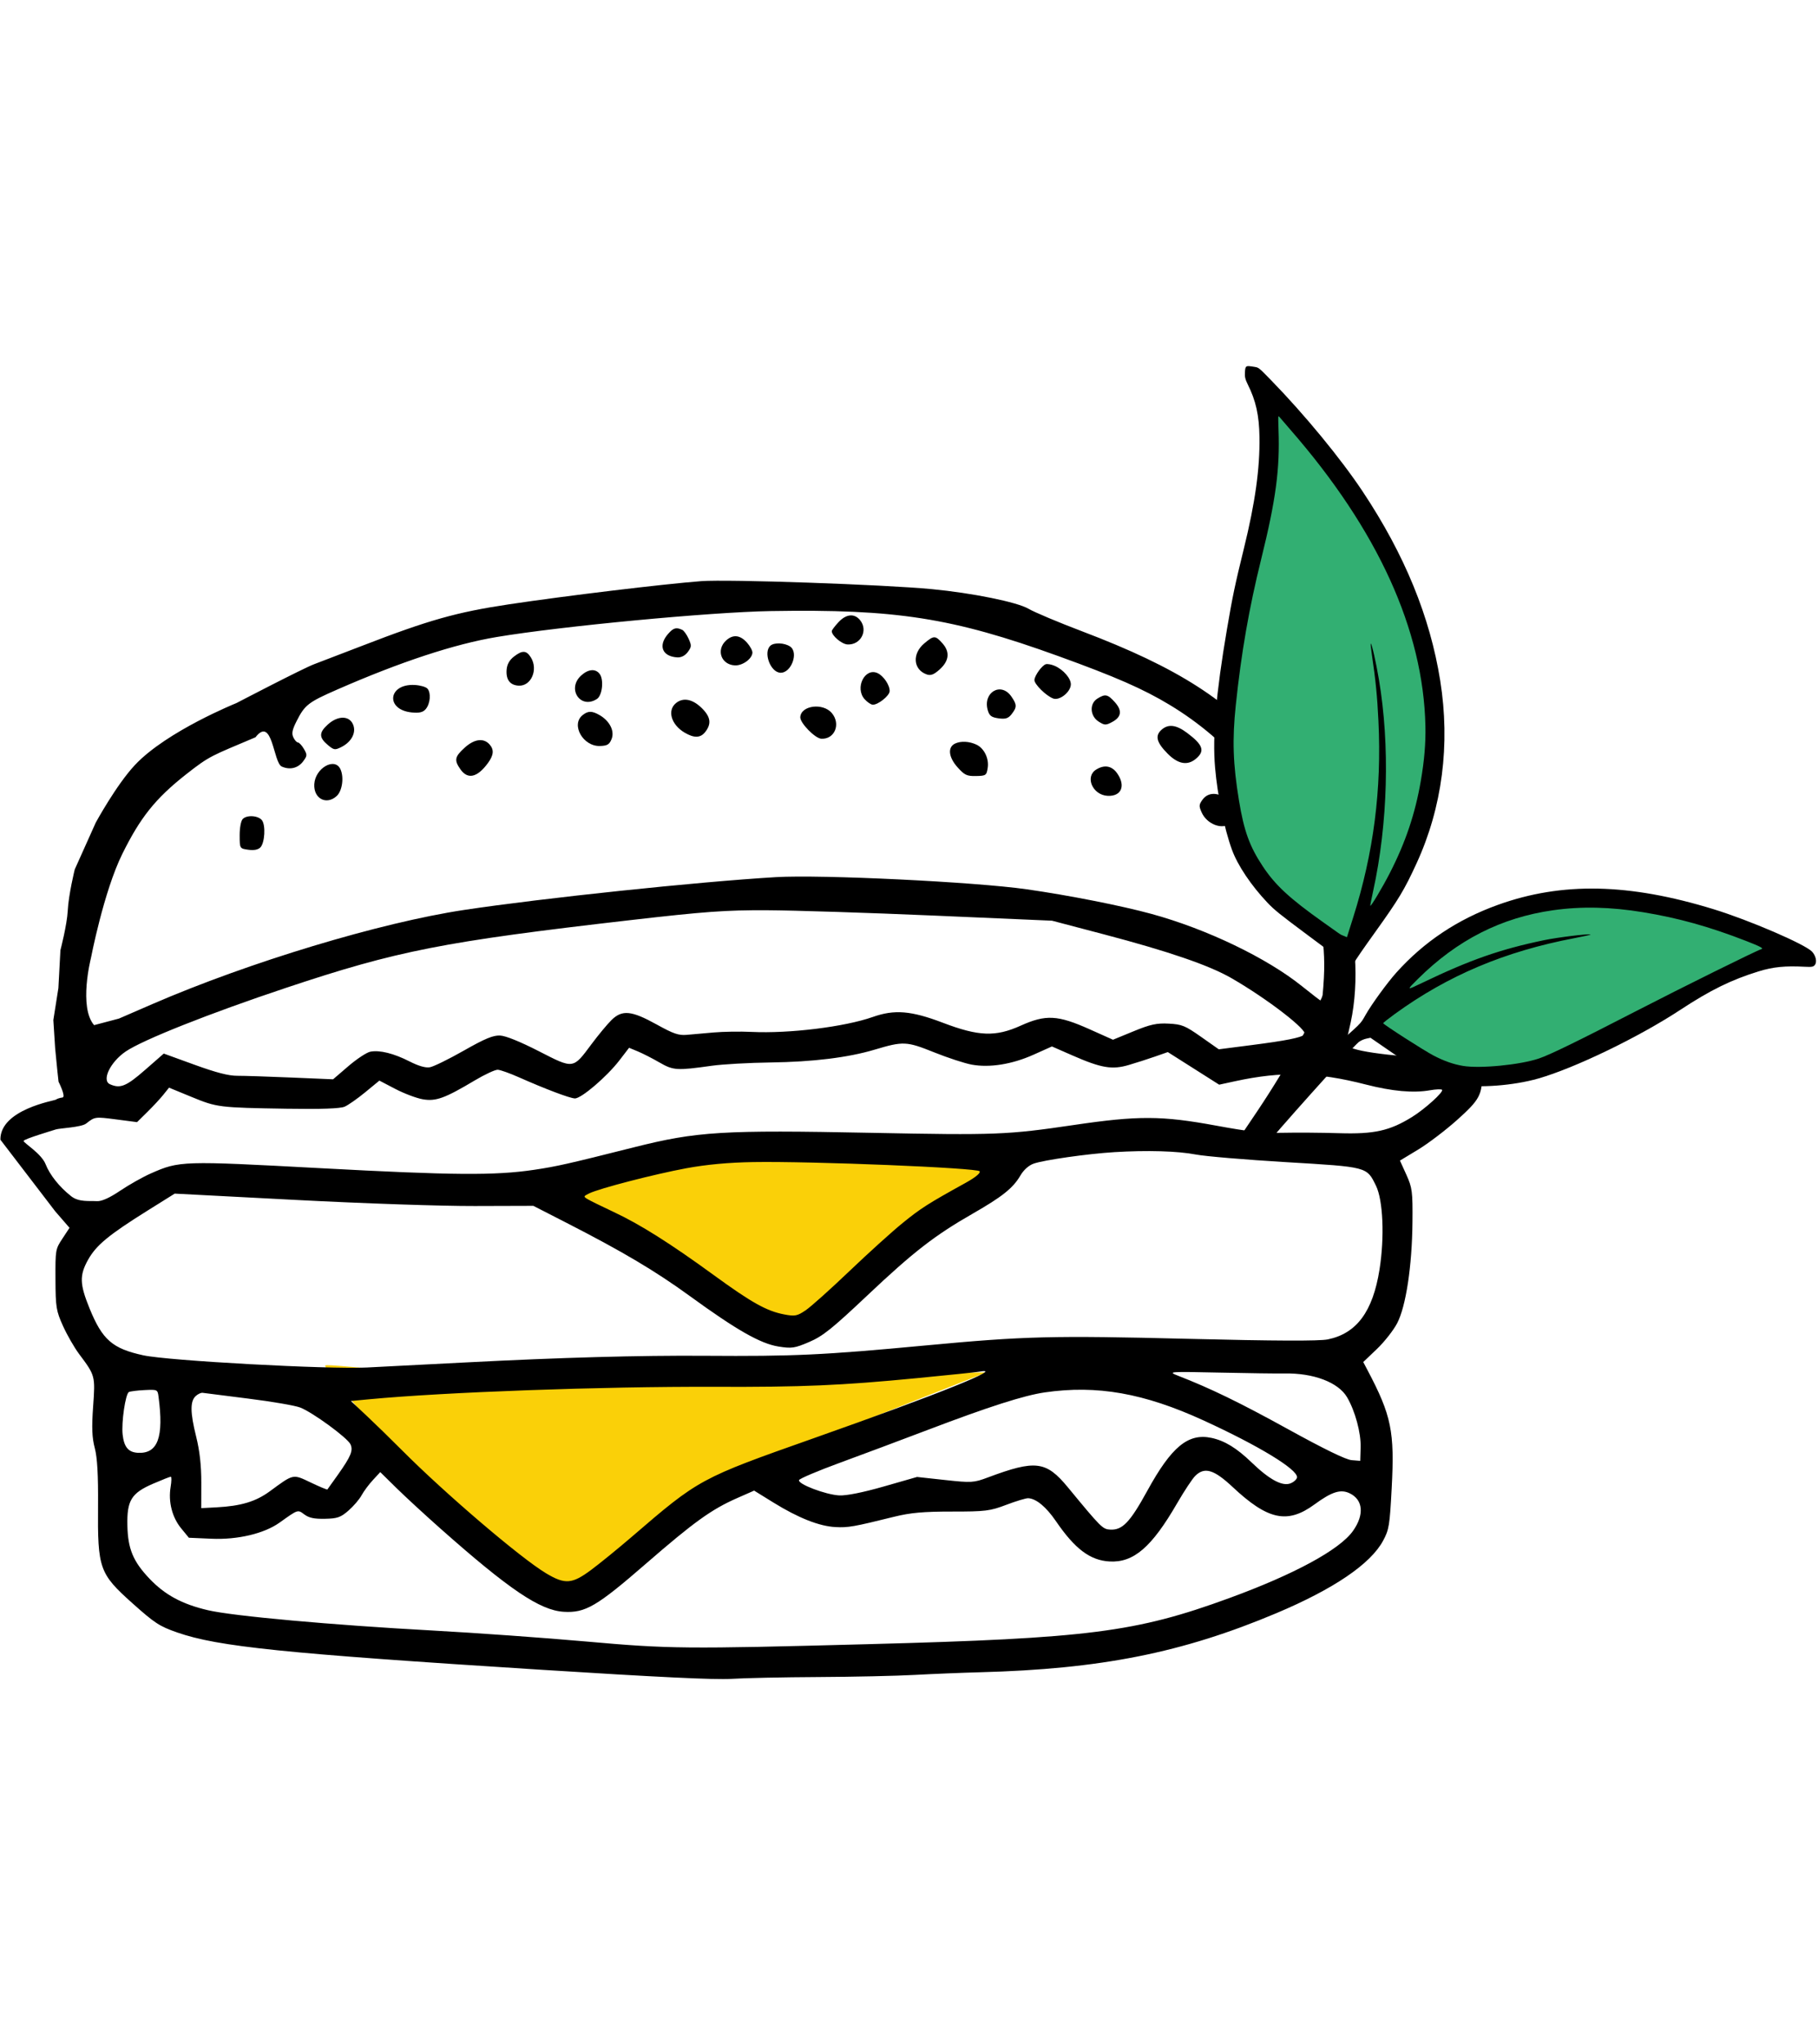 <svg width="177" viewBox="0 0 274 199" fill="none" xmlns="http://www.w3.org/2000/svg">
<path d="M118.938 147.366L151.647 122.463L151.877 118.971L111.366 117.804C101.888 119.684 82.727 123.533 81.903 123.879C81.078 124.226 106.249 139.681 118.938 147.366Z" fill="#FAD008"/>
<path d="M49.031 151.276C48.207 151.623 71.125 178.455 83.814 186.14L111.638 166.927L148.678 152.332L115.585 152.656L76.072 151.555C66.594 153.436 49.856 150.93 49.031 151.276Z" fill="#FAD008"/>
<path fill-rule="evenodd" clip-rule="evenodd" d="M140.435 34.27C146.546 34.852 153.296 36.223 155.008 37.228C155.892 37.747 159.538 39.282 163.112 40.638C177.575 46.13 185.272 51.078 192.205 59.343C201.447 70.359 206.209 87.213 203.572 99.57C203.293 100.877 202.972 102.204 202.859 102.518C202.48 103.573 205.86 104.26 214.9 104.966L223.336 105.625L223.364 107.282C223.418 110.47 223.008 111.235 219.622 114.267C217.881 115.826 215.228 117.844 213.726 118.752L210.994 120.403L211.96 122.534C212.844 124.487 212.922 125.085 212.88 129.657C212.819 136.305 211.9 142.377 210.569 144.925C210.012 145.99 208.635 147.741 207.509 148.815L205.461 150.768L206.097 151.974C209.717 158.84 210.204 161.222 209.747 169.799C209.448 175.417 209.35 176.022 208.462 177.681C206.583 181.196 201.033 184.969 192.375 188.619C178.2 194.594 165.887 197.048 147.68 197.527C145.043 197.596 140.641 197.775 137.898 197.925C135.156 198.076 128.601 198.22 123.333 198.246C118.065 198.272 112.174 198.395 110.243 198.52C107.768 198.679 99.204 198.268 81.222 197.128C42.74 194.687 32.866 193.673 26.717 191.532C24.034 190.597 23.317 190.129 19.957 187.122C14.965 182.654 14.704 181.915 14.778 172.447C14.813 167.781 14.666 165.176 14.283 163.729C13.868 162.164 13.809 160.651 14.036 157.454C14.365 152.836 14.359 152.814 11.917 149.549C11.203 148.595 10.116 146.702 9.5 145.341C8.469 143.063 8.379 142.509 8.36 138.326C8.341 133.85 8.356 133.76 9.409 132.16L10.477 130.537L9.398 129.292L8.319 128.047L0.06 117.256C0.006 112.697 8.249 111.359 8.406 111.227C8.563 111.094 9.019 110.944 9.419 110.894C9.996 110.821 8.824 108.517 8.824 108.517L8.642 106.843L8.312 103.478L8.04 99.22L8.8 94.403L9.106 88.7C9.106 88.7 10.103 84.864 10.209 82.751C10.333 80.283 11.267 76.514 11.267 76.514L14.433 69.458C14.433 69.458 17.538 63.757 20.351 60.764C25.142 55.666 35.645 51.439 35.645 51.439C35.645 51.439 45.697 46.192 47.382 45.571C48.105 45.304 51.328 44.069 54.544 42.825C64.632 38.924 68.795 37.748 76.723 36.558C85.281 35.273 99.886 33.513 105.675 33.067C109.653 32.76 133.127 33.573 140.435 34.27ZM116.143 37.577C107.053 37.731 84.574 39.859 74.862 41.486C68.497 42.552 60.368 45.229 50.859 49.39C46.456 51.317 45.942 51.715 44.71 54.149C44.044 55.464 43.932 56.012 44.208 56.605C44.404 57.025 44.719 57.376 44.91 57.386C45.1 57.397 45.504 57.834 45.807 58.359C46.318 59.241 46.31 59.38 45.712 60.197C44.94 61.253 43.706 61.562 42.467 61.011C41.179 60.438 41.08 53.28 38.502 56.602C31.799 59.45 31.693 59.322 28.057 62.179C23.334 65.891 21.099 68.796 18.435 74.18C15.624 79.861 13.69 89.948 13.69 89.948C13.69 89.948 11.835 97.257 14.181 99.989L17.927 98.999L22.957 96.817C37.505 90.508 57.281 84.535 69.948 82.625C81.776 80.842 105.21 78.375 116.923 77.681C123.804 77.272 146.912 78.393 154.761 79.515C161.099 80.421 168.979 81.976 173.529 83.219C181.858 85.494 190.943 89.861 196.26 94.145C197.777 95.367 199.09 96.37 199.179 96.375C199.267 96.38 199.425 94.8 199.529 92.865C199.835 87.168 198.832 82.234 195.855 74.794C191.971 65.087 185.215 57.113 176.312 51.731C172.323 49.32 168.155 47.492 159.513 44.365C143.532 38.581 135.067 37.257 116.143 37.577ZM129.629 38.948C130.882 40.498 129.729 42.715 127.726 42.608C126.85 42.56 125.327 41.26 125.363 40.59C125.371 40.441 125.833 39.831 126.389 39.236C127.538 38.005 128.778 37.895 129.629 38.948ZM142.038 42.436C143.194 43.727 143.052 45.084 141.629 46.368C140.751 47.159 140.272 47.342 139.655 47.12C137.629 46.396 137.447 44.011 139.297 42.453C140.754 41.227 140.957 41.226 142.038 42.436ZM102.821 40.407C103.073 40.524 103.507 41.13 103.786 41.752C104.245 42.776 104.234 42.965 103.662 43.746C103.269 44.284 102.68 44.59 102.097 44.558C99.804 44.435 99.147 42.784 100.69 41.019C101.489 40.104 101.914 39.982 102.821 40.407ZM112.579 42.331C113.048 42.856 113.418 43.541 113.401 43.855C113.351 44.784 111.903 45.825 110.747 45.763C108.667 45.651 107.892 43.399 109.45 41.995C110.485 41.061 111.545 41.175 112.579 42.331ZM119.069 42.911C120.423 43.804 119.253 46.96 117.602 46.871C116.103 46.79 115.005 43.793 116.11 42.797C116.672 42.289 118.216 42.349 119.069 42.911ZM158.965 45.837C160.283 46.411 161.44 47.762 161.391 48.67C161.329 49.815 159.673 51.113 158.73 50.755C157.648 50.346 155.871 48.587 155.904 47.96C155.941 47.285 157.031 45.778 157.619 45.588C157.864 45.51 158.47 45.621 158.965 45.837ZM132.257 46.928C133.171 47.343 134.13 48.778 134.083 49.662C134.045 50.358 132.316 51.73 131.53 51.688C131.254 51.673 130.707 51.301 130.314 50.862C128.799 49.168 130.336 46.056 132.257 46.928ZM80.01 44.563C81.148 46.396 80.056 48.921 78.169 48.819C76.859 48.749 76.232 47.911 76.356 46.397C76.421 45.605 76.786 44.956 77.459 44.436C78.724 43.456 79.343 43.487 80.01 44.563ZM168.029 51.313C169.157 52.575 169.023 53.548 167.618 54.299C166.668 54.808 166.475 54.803 165.596 54.245C164.271 53.406 164.161 51.539 165.391 50.77C166.576 50.028 166.948 50.104 168.029 51.313ZM152.414 50.436C153.281 51.675 153.288 52.062 152.461 53.121C151.966 53.756 151.545 53.889 150.501 53.745C149.427 53.596 149.114 53.362 148.873 52.528C148.095 49.835 150.853 48.206 152.414 50.436ZM90.386 47.062C91.033 47.938 90.775 50.294 89.974 50.819C87.488 52.446 85.374 49.286 87.603 47.276C88.677 46.307 89.765 46.224 90.386 47.062ZM178.904 55.931C181.326 57.743 181.641 58.664 180.241 59.839C178.967 60.909 177.547 60.651 175.976 59.065C174.307 57.379 174.048 56.38 175.048 55.479C176.064 54.563 177.265 54.704 178.904 55.931ZM125.371 52.952C126.755 54.602 125.799 56.927 123.78 56.819C122.841 56.768 120.567 54.434 120.614 53.568C120.709 51.794 124.037 51.363 125.371 52.952ZM105.758 52.19C107.107 53.514 107.261 54.556 106.293 55.796C105.575 56.716 104.623 56.748 103.182 55.898C101.156 54.704 100.527 52.55 101.881 51.446C102.963 50.564 104.379 50.836 105.758 52.19ZM64.42 49.264C64.983 49.893 64.859 51.5 64.183 52.33C63.775 52.831 63.233 52.968 62.086 52.86C58.051 52.481 58.455 48.499 62.506 48.717C63.329 48.761 64.191 49.007 64.42 49.264ZM90.393 53.273C91.893 54.152 92.648 55.654 92.185 56.838C91.852 57.691 91.544 57.879 90.421 57.914C87.878 57.993 86.019 54.718 87.787 53.277C88.623 52.595 89.235 52.594 90.393 53.273ZM147.164 57.709C148.323 58.252 149.075 59.793 148.865 61.192C148.692 62.343 148.596 62.412 147.1 62.44C145.714 62.466 145.37 62.303 144.317 61.125C142.951 59.598 142.795 58.087 143.947 57.546C144.817 57.137 146.079 57.201 147.164 57.709ZM53.233 54.725C53.706 55.934 52.952 57.327 51.413 58.089C50.479 58.551 50.321 58.526 49.413 57.767C48.057 56.633 48.058 55.893 49.415 54.669C50.947 53.288 52.682 53.314 53.233 54.725ZM168.38 62.04C169.697 63.922 169.004 65.537 166.926 65.425C164.673 65.304 163.475 62.552 165.205 61.47C166.449 60.691 167.578 60.894 168.38 62.04ZM73.776 57.67C74.49 58.468 74.416 59.293 73.526 60.502C71.924 62.678 70.492 62.998 69.391 61.426C68.422 60.042 68.527 59.526 70.056 58.147C71.496 56.849 72.882 56.671 73.776 57.67ZM185.264 66.439C186.281 67.796 186.346 68.751 185.472 69.539C184.283 70.611 181.924 69.743 181.113 67.937C180.675 66.961 180.69 66.753 181.254 65.982C182.206 64.682 184.108 64.899 185.264 66.439ZM51.306 61.404C51.875 62.627 51.583 64.699 50.732 65.466C49.179 66.866 47.25 65.838 47.366 63.674C47.496 61.257 50.445 59.557 51.306 61.404ZM194.137 74.116C194.609 74.933 194.619 75.31 194.198 76.485C193.63 78.073 192.876 78.476 191.75 77.793C189.895 76.669 189.656 74.884 191.213 73.784C192.556 72.836 193.455 72.938 194.137 74.116ZM39.491 69.121C40.056 69.884 39.907 72.478 39.258 73.183C38.926 73.542 38.291 73.671 37.438 73.553C36.127 73.372 36.127 73.371 36.121 71.4C36.117 70.264 36.31 69.216 36.575 68.928C37.183 68.267 38.946 68.384 39.491 69.121ZM115.582 82.669C109.394 82.641 106.189 82.873 95.061 84.154C66.793 87.406 59.918 88.758 43.101 94.369C31.557 98.221 21.492 102.218 18.933 103.969C16.619 105.552 15.29 108.32 16.569 108.894C18.116 109.587 19.026 109.219 21.837 106.761L24.682 104.274L29.3 105.952C32.589 107.146 34.447 107.628 35.759 107.623C36.772 107.62 40.435 107.738 43.9 107.885L50.199 108.152L52.508 106.169C53.778 105.078 55.266 104.098 55.813 103.991C57.217 103.716 59.347 104.245 61.731 105.461C63.076 106.146 64.12 106.447 64.779 106.339C65.331 106.248 67.637 105.118 69.904 103.828C73.095 102.013 74.331 101.5 75.383 101.556C76.235 101.601 78.407 102.481 81.218 103.92C86.488 106.617 86.33 106.638 89.151 102.85C90.17 101.481 91.525 99.848 92.162 99.221C93.765 97.643 95.177 97.784 98.99 99.9C101.487 101.286 102.268 101.555 103.491 101.452C104.305 101.384 106.137 101.222 107.562 101.093C108.987 100.965 111.558 100.926 113.275 101.008C118.964 101.28 127.315 100.249 131.556 98.752C134.82 97.601 137.329 97.809 142.095 99.625C147.504 101.687 150.035 101.782 153.84 100.064C157.615 98.361 159.408 98.456 164.226 100.613L167.744 102.188L170.84 100.915C173.37 99.874 174.339 99.663 176.145 99.76C178.138 99.867 178.614 100.062 181.021 101.754L183.688 103.63L188.684 102.988C193.775 102.333 196.044 101.884 196.61 101.417C197.283 100.863 191.012 96.018 185.577 92.893C182.219 90.962 176.112 88.866 166.366 86.301L158.558 84.246L140.736 83.474C130.934 83.049 119.615 82.687 115.582 82.669ZM170.11 105.998C167.6 106.735 165.981 106.461 161.651 104.563L158.543 103.201L155.787 104.436C152.541 105.892 149.166 106.436 146.456 105.941C145.391 105.746 142.839 104.912 140.784 104.086C136.632 102.417 136.131 102.394 131.821 103.683C127.83 104.876 122.542 105.527 116.158 105.613C112.915 105.656 108.925 105.879 107.292 106.109C101.997 106.853 101.475 106.82 99.387 105.612C98.342 105.008 96.885 104.262 96.149 103.956L94.812 103.4L93.363 105.287C91.456 107.77 87.571 111.086 86.628 111.035C85.829 110.992 82.168 109.606 78.179 107.836C76.834 107.239 75.414 106.734 75.023 106.713C74.632 106.692 73.068 107.418 71.546 108.326C67.039 111.017 65.688 111.506 63.716 111.163C62.772 110.999 60.915 110.299 59.59 109.607L57.178 108.349L55.058 110.094C53.892 111.055 52.492 112.037 51.946 112.276C51.285 112.568 48.383 112.671 43.227 112.587C32.948 112.419 32.718 112.39 28.837 110.795L25.475 109.412L24.622 110.476C24.153 111.061 23.069 112.23 22.213 113.073L20.657 114.608L17.479 114.194C14.325 113.784 14.292 113.789 12.989 114.818C12.268 115.389 8.986 115.527 8.438 115.703C7.89 115.879 3.571 117.16 3.555 117.444C3.54 117.728 6.249 119.352 6.872 120.948C7.495 122.543 8.938 124.372 10.732 125.78C11.885 126.685 13.417 126.454 14.627 126.519C15.328 126.556 16.522 126.017 18.119 124.94C19.455 124.041 21.523 122.875 22.716 122.348C27.053 120.435 27.392 120.425 48.294 121.548C68.298 122.624 74.588 122.672 80.501 121.794C83.894 121.29 85.639 120.897 95.485 118.415C105.048 116.004 108.866 115.771 131.398 116.22C150.06 116.591 151.799 116.524 161.875 115.036C171.536 113.609 175.093 113.624 183.232 115.124C188.32 116.062 190.362 116.282 193.302 116.213C195.33 116.165 199.16 116.193 201.813 116.274C207.119 116.437 209.459 115.917 212.83 113.823C214.776 112.614 217.613 110.042 217.339 109.735C217.233 109.616 216.413 109.648 215.517 109.806C213.009 110.246 209.832 109.961 205.847 108.938C198.482 107.046 193.196 106.912 186.17 108.436L183.747 108.962L179.877 106.506L176.006 104.05L174.08 104.724C173.02 105.095 171.234 105.668 170.11 105.998ZM167.916 119.133C163.893 119.38 157.329 120.317 155.782 120.865C155.042 121.127 154.278 121.814 153.784 122.661C152.685 124.547 151.05 125.853 146.608 128.398C140.864 131.688 137.669 134.167 130.731 140.719C125.402 145.751 124.017 146.861 121.971 147.739C119.775 148.682 119.326 148.748 117.324 148.429C114.608 147.995 111.025 145.954 103.954 140.812C98.778 137.049 93.862 134.13 85.399 129.794L80.386 127.226L71.54 127.252C66.519 127.267 54.832 126.869 44.514 126.33L26.333 125.382L22.331 127.883C16.365 131.612 14.492 133.159 13.261 135.375C11.966 137.707 12.007 139.019 13.487 142.66C15.421 147.415 16.93 148.736 21.586 149.751C25.371 150.576 49.371 151.884 55.31 151.589C57.849 151.463 64.58 151.118 70.268 150.823C84.459 150.087 96.405 149.756 106.231 149.825C119.696 149.92 124.041 149.718 139.434 148.273C154.464 146.862 158.548 146.759 179.148 147.271C192.145 147.593 198.838 147.62 200.121 147.356C204.462 146.463 206.903 143.17 207.91 136.849C208.688 131.965 208.453 126.374 207.378 124.185C205.972 121.322 206.162 121.372 193.801 120.636C187.743 120.275 181.638 119.76 180.235 119.49C177.476 118.959 172.903 118.827 167.916 119.133ZM113.51 120.627C109.833 120.688 106.461 121 103.445 121.557C98.625 122.449 90.317 124.6 88.793 125.352C87.92 125.783 87.91 125.822 88.563 126.218C88.939 126.446 90.702 127.313 92.48 128.145C96.448 130.002 101.013 132.88 107.598 137.679C113.269 141.81 115.542 143.081 118.169 143.586C119.803 143.9 120.138 143.837 121.416 142.975C122.199 142.446 125.159 139.797 127.994 137.088C130.828 134.38 134.446 131.107 136.035 129.817C138.778 127.587 139.888 126.879 145.495 123.781C146.99 122.954 147.799 122.294 147.65 122.02C147.365 121.497 122.417 120.479 113.51 120.627ZM183.808 152.36C176.17 152.195 175.955 152.21 177.522 152.82C182.467 154.744 186.831 156.865 194.193 160.925C199.575 163.892 202.849 165.486 203.704 165.555L205.008 165.661L205.068 163.63C205.133 161.449 204.234 158.13 203.019 156.066C201.697 153.819 197.939 152.399 193.561 152.492C192.547 152.513 188.159 152.454 183.808 152.36ZM138.278 153.188C126.669 154.308 120.987 154.552 107.637 154.503C90.804 154.441 67.029 155.299 55.615 156.381L52.883 156.641L55.224 158.833C56.511 160.04 58.901 162.371 60.535 164.014C67.018 170.535 78.451 180.303 82.294 182.605C85.157 184.32 86.217 184.241 89.101 182.094C90.43 181.103 93.169 178.873 95.187 177.137C105.386 168.36 105.481 168.308 122.691 162.232C141.375 155.636 151.692 151.493 147.63 152.217C147.169 152.299 142.961 152.736 138.278 153.188ZM157.47 155.343C154.336 155.797 149.06 157.486 139.885 160.975C135.852 162.508 129.86 164.75 126.569 165.956C123.278 167.163 120.513 168.336 120.426 168.563C120.201 169.15 124.425 170.76 126.479 170.87C127.557 170.928 130.045 170.431 133.202 169.526L138.213 168.09L142.424 168.548C146.419 168.983 146.75 168.963 148.89 168.163C156.074 165.474 157.668 165.672 160.957 169.665C165.975 175.755 166.184 175.963 167.333 176.025C169.165 176.124 170.31 174.925 172.911 170.182C176.57 163.511 179.085 161.444 182.614 162.207C184.594 162.635 186.401 163.744 188.644 165.908C191.324 168.495 193.267 169.539 194.498 169.054C195.023 168.846 195.467 168.432 195.483 168.133C195.548 166.931 189.683 163.367 181.395 159.57C172.406 155.453 165.337 154.204 157.47 155.343ZM29.508 155.883C28.641 156.665 28.655 158.368 29.559 161.989C30.096 164.142 30.345 166.364 30.339 168.969L30.33 172.789L32.588 172.671C36.325 172.474 38.549 171.805 40.688 170.233C44.283 167.59 44.108 167.627 46.843 168.931C48.167 169.563 49.291 170.032 49.341 169.976C49.391 169.919 50.1 168.927 50.916 167.772C52.896 164.973 53.257 164.1 52.82 163.162C52.365 162.186 47.105 158.341 45.244 157.624C44.461 157.322 40.93 156.716 37.398 156.277C33.866 155.838 30.783 155.447 30.546 155.407C30.31 155.367 29.843 155.582 29.508 155.883ZM19.423 155.291C18.909 155.573 18.276 159.889 18.483 161.705C18.697 163.593 19.35 164.372 20.785 164.449C23.793 164.611 24.71 162.108 23.89 155.97C23.749 154.914 23.716 154.899 21.765 154.995C20.674 155.05 19.621 155.183 19.423 155.291ZM180.137 167.93C179.699 168.364 178.468 170.227 177.401 172.07C173.569 178.689 170.859 181.023 167.233 180.828C164.31 180.67 162.023 178.957 159.167 174.784C157.669 172.595 156.182 171.358 154.971 171.293C154.642 171.275 153.159 171.721 151.677 172.284C149.208 173.223 148.518 173.308 143.457 173.305C139.181 173.302 137.216 173.479 134.76 174.087C128.647 175.601 127.842 175.743 125.917 175.643C123.479 175.518 120.326 174.272 116.575 171.952L113.658 170.147L111.087 171.28C107.227 172.981 104.588 174.88 97.347 181.168C89.933 187.606 88.223 188.607 84.962 188.412C81.391 188.199 76.746 185.062 66.345 175.837C64.025 173.78 61.042 171.03 59.718 169.727L57.31 167.358L56.202 168.555C55.592 169.213 54.823 170.249 54.494 170.856C54.164 171.464 53.277 172.5 52.521 173.158C51.342 174.186 50.842 174.36 48.981 174.395C47.349 174.426 46.583 174.266 45.879 173.746C44.853 172.989 44.962 172.954 42.141 174.966C39.815 176.626 35.831 177.571 31.89 177.4L28.465 177.251L27.301 175.831C25.945 174.178 25.344 171.829 25.713 169.618C25.857 168.759 25.87 168.055 25.744 168.053C25.617 168.051 24.41 168.527 23.062 169.111C19.786 170.529 19.113 171.632 19.199 175.437C19.278 178.922 20.061 180.811 22.491 183.38C24.83 185.854 27.433 187.264 31.347 188.176C35.147 189.062 50.016 190.407 65.149 191.233C71.612 191.585 82.056 192.332 88.358 192.892C100.929 194.009 103.131 194.03 130.966 193.29C164.073 192.41 171.17 191.503 185.249 186.356C195.095 182.755 201.902 179.062 203.913 176.227C205.645 173.786 205.448 171.528 203.419 170.553C202.048 169.895 200.734 170.311 198.103 172.237C194.042 175.209 191.091 174.582 185.798 169.622C182.953 166.957 181.543 166.535 180.137 167.93Z" fill="black"/>
<path d="M215.925 59.863C216.897 64.583 208.225 79.921 203.767 87C202.349 86.607 197.689 84.522 190.394 79.331C181.276 72.842 183.708 45.115 186.747 36.266C189.178 29.187 190.192 12.472 190.394 5C191.813 6.377 196.838 11.961 205.591 23.288C216.532 37.446 214.709 53.964 215.925 59.863Z" fill="#32AF72"/>
<path d="M223.788 84.048C220.248 84.491 211.579 94.253 207.687 99.079C208.302 99.982 210.88 102.763 216.266 106.654C222.998 111.518 241.844 103.188 247.316 98.937C251.693 95.536 263.163 90.833 268.35 88.906C267.046 88.237 261.928 86.036 251.893 82.584C239.35 78.268 228.213 83.495 223.788 84.048Z" fill="#32AF72"/>
<path fill-rule="evenodd" clip-rule="evenodd" d="M189.072 0.771C187.731 0.554 187.705 0.567 187.63 1.556C187.579 2.226 187.676 2.655 188.045 3.391C189.277 5.845 189.772 8.06 189.821 11.342C189.892 16.084 189.177 21.211 187.482 28.111C186.124 33.641 185.775 35.302 184.927 40.279C183.267 50.016 182.718 56.392 183.129 61.16C183.493 65.387 184.529 70.423 185.681 73.568C186.541 75.914 188.566 78.934 191.015 81.519C192.053 82.615 192.861 83.268 196.989 86.344L201.764 89.9L200.836 92.138C198.049 98.858 194.189 105.943 189.5 112.944C188.309 114.721 187.244 116.303 187.133 116.46C186.933 116.74 186.956 116.764 188.507 117.89L190.085 119.036L190.427 118.564C191.647 116.88 203.769 103.346 204.773 102.546C205.033 102.339 205.539 102.107 205.897 102.03L206.548 101.889L209.996 104.265C211.893 105.571 213.92 106.881 214.501 107.176C215.948 107.91 218.365 108.748 219.639 108.956C222.936 109.495 228.11 109.104 231.847 108.034C237.366 106.453 247.02 101.783 253.263 97.675C257.774 94.706 260.946 93.149 265.066 91.88C267.234 91.212 269.04 91.032 272.029 91.189C273.095 91.244 273.322 91.2 273.544 90.894C273.874 90.44 273.666 89.506 273.101 88.908C272.043 87.787 263.637 84.166 258.26 82.514C245.492 78.592 235.418 78.386 225.778 81.85C219.681 84.041 214.602 87.43 210.428 92.094C209.056 93.628 206.698 96.874 205.802 98.464C205.017 99.857 205.349 99.53 199.909 104.27C198.024 105.913 196.404 107.271 196.308 107.289C196.212 107.306 196.291 107.018 196.483 106.647C196.995 105.663 200.582 97.863 201.77 95.152C203.383 91.471 203.689 90.96 207.296 85.919C210.824 80.989 211.648 79.62 213.488 75.621C217.368 67.188 218.6 57.682 217.06 48.042C215.522 38.409 211.7 29.078 205.414 19.612C202.093 14.61 196.623 7.961 191.534 2.741C189.724 0.883 189.713 0.874 189.072 0.771ZM194.484 10.243C207.659 25.358 214.524 40.433 214.832 54.924C214.887 57.5 214.667 60.108 214.132 63.213C213.286 68.126 211.833 72.446 209.484 77.03C208.333 79.275 206.573 82.22 206.522 81.984C206.508 81.92 206.704 80.925 206.956 79.773C209.181 69.606 209.5 57.788 207.816 47.848C207.376 45.245 206.777 42.601 206.599 42.472C206.549 42.436 206.619 43.156 206.753 44.072C207.347 48.124 207.565 50.324 207.75 54.129C208.254 64.48 207.031 73.997 203.943 83.764L202.931 86.967L199.411 84.469C194.341 80.87 192.204 78.892 190.323 76.056C188.326 73.046 187.481 70.706 186.725 66.089C185.827 60.606 185.707 56.975 186.249 51.778C187.07 43.915 188.244 37.162 190.087 29.715C192.291 20.807 192.912 16.16 192.691 10.216C192.652 9.161 192.642 8.268 192.669 8.231C192.696 8.194 192.796 8.265 192.891 8.389C192.987 8.513 193.704 9.347 194.484 10.243ZM265.471 88.531C264.854 88.689 253.683 94.215 246.628 97.852C237.607 102.502 233.58 104.465 231.912 105.025C229.063 105.981 223.069 106.564 220.502 106.134C219.054 105.892 217.665 105.405 216.09 104.589C214.673 103.855 208.497 99.892 208.466 99.697C208.456 99.638 209.249 99.01 210.226 98.301C218.234 92.49 226.814 88.869 237.303 86.873C238.734 86.601 239.821 86.353 239.718 86.322C239.313 86.198 234.761 86.757 232.724 87.18C226.112 88.554 221.545 90.153 214.35 93.615C211.946 94.772 211.942 94.769 213.689 93.036C219.616 87.152 226.259 83.774 234.078 82.669C238.361 82.064 242.709 82.161 247.669 82.973C252.938 83.836 257.62 85.142 263.149 87.293C265.301 88.13 265.864 88.43 265.471 88.531Z" fill="black"/>
</svg>
